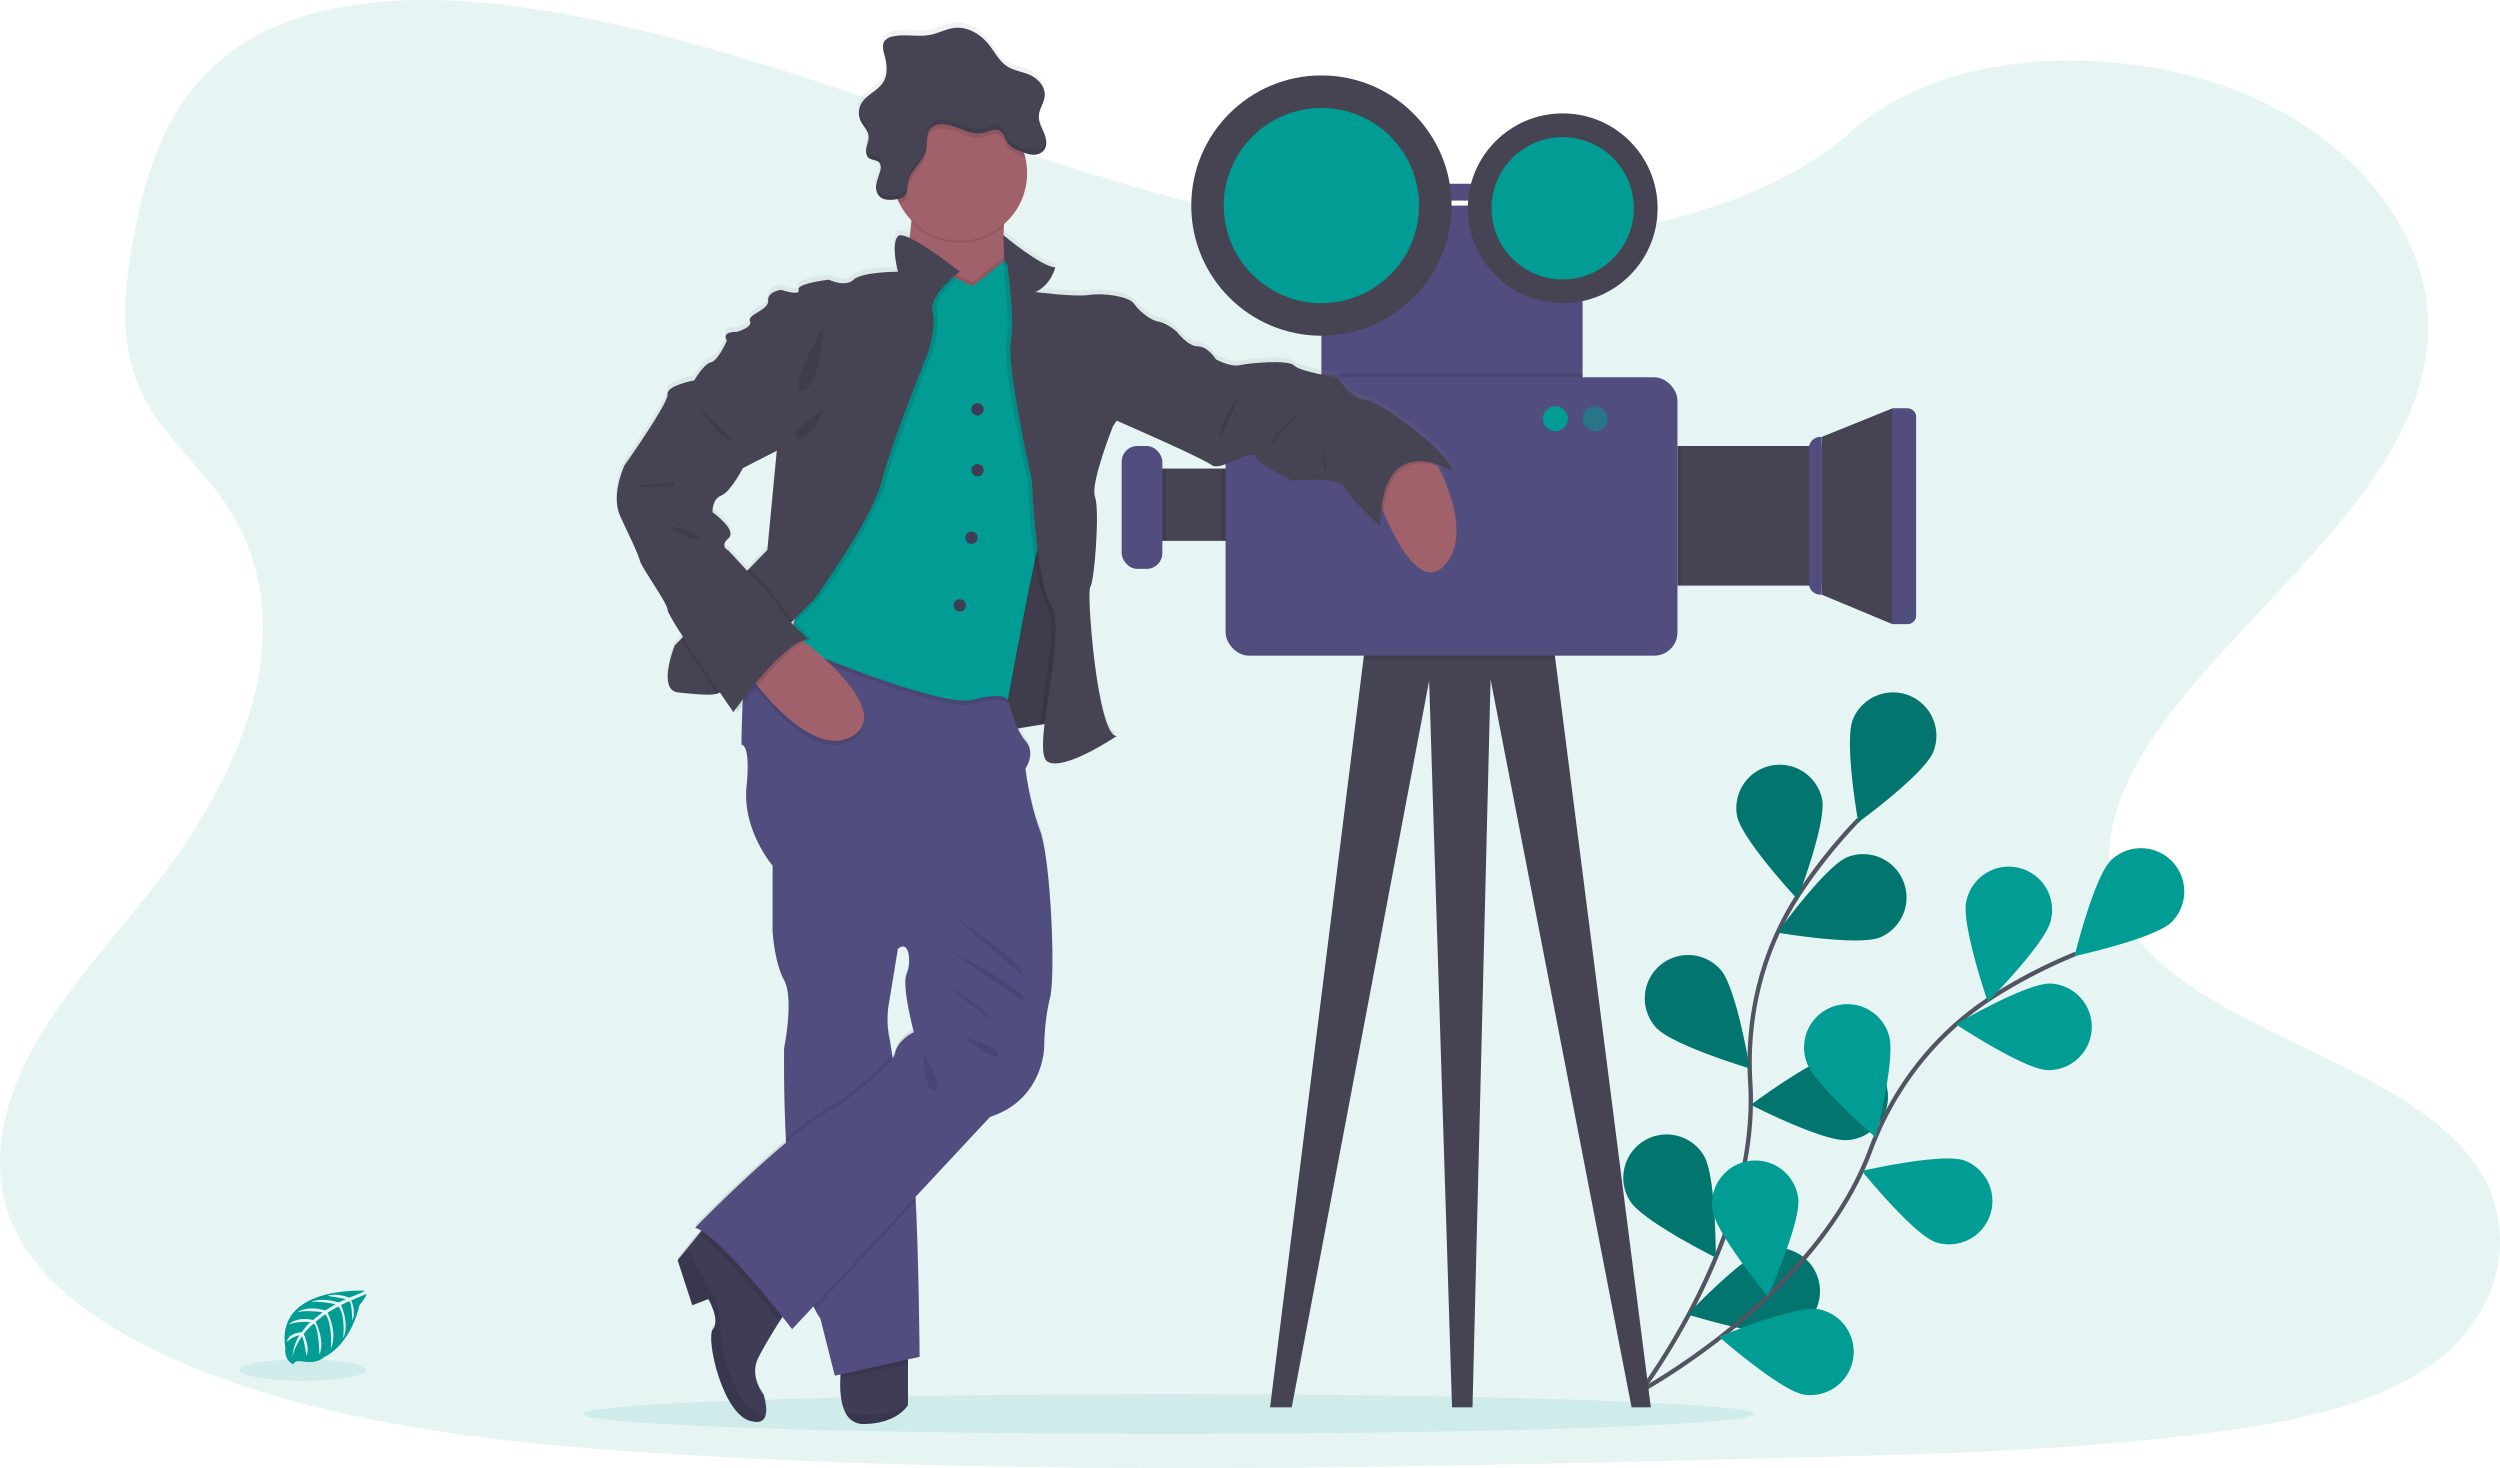 <?xml version="1.0" encoding="UTF-8" standalone="no"?>
<svg
   xmlns:dc="http://purl.org/dc/elements/1.1/"
   xmlns:cc="http://creativecommons.org/ns#"
   xmlns:rdf="http://www.w3.org/1999/02/22-rdf-syntax-ns#"
   xmlns:svg="http://www.w3.org/2000/svg"
   xmlns="http://www.w3.org/2000/svg"
   xmlns:sodipodi="http://sodipodi.sourceforge.net/DTD/sodipodi-0.dtd"
   xmlns:inkscape="http://www.inkscape.org/namespaces/inkscape"
   inkscape:version="1.0rc1 (09960d6, 2020-04-09)"
   sodipodi:docname="undraw_videographer_nnc7(1).svg"
   version="1.1"
   viewBox="0 0 1150.44 675.56"
   height="675.56"
   width="1150.44"
   data-name="Layer 1"
   id="ea1a5787-4807-42ae-aba3-2738e8ad7f96">
  <sodipodi:namedview
     inkscape:current-layer="ea1a5787-4807-42ae-aba3-2738e8ad7f96"
     inkscape:window-maximized="0"
     inkscape:window-y="23"
     inkscape:window-x="0"
     inkscape:cy="337.78"
     inkscape:cx="575.21997"
     inkscape:zoom="1.0643022"
     showgrid="false"
     id="namedview836"
     inkscape:window-height="927"
     inkscape:window-width="1680"
     inkscape:pageshadow="2"
     inkscape:pageopacity="0"
     guidetolerance="10"
     gridtolerance="10"
     objecttolerance="10"
     borderopacity="1"
     bordercolor="#666666"
     pagecolor="#ffffff" />
  <defs
     id="defs614">
    <linearGradient
       gradientUnits="userSpaceOnUse"
       y2="122.51"
       x2="501.81"
       y1="766.64"
       x1="501.81"
       id="b40d0b21-e963-4952-8000-4d7b7531dbb4">
      <stop
         id="stop607"
         stop-opacity="0.25"
         stop-color="gray"
         offset="0" />
      <stop
         id="stop609"
         stop-opacity="0.12"
         stop-color="gray"
         offset="0.54" />
      <stop
         id="stop611"
         stop-opacity="0.1"
         stop-color="gray"
         offset="1" />
    </linearGradient>
    <filter
       id="filter1276"
       inkscape:label="Invert"
       style="color-interpolation-filters:sRGB;">
      <feColorMatrix
         id="feColorMatrix1272"
         result="color1"
         values="180"
         type="hueRotate" />
      <feColorMatrix
         id="feColorMatrix1274"
         result="color2"
         values="0 0 1 0 0 0 1 0 0 0 1 0 0 0 0 -0.21 -0.72 -0.07 2 0 " />
    </filter>
    <filter
       id="filter1282"
       inkscape:label="Invert"
       style="color-interpolation-filters:sRGB;">
      <feColorMatrix
         id="feColorMatrix1278"
         result="color1"
         values="180"
         type="hueRotate" />
      <feColorMatrix
         id="feColorMatrix1280"
         result="color2"
         values="0 0 1 0 0 0 1 0 0 0 1 0 0 0 0 -0.21 -0.72 -0.07 2 0 " />
    </filter>
    <filter
       id="filter1288"
       inkscape:label="Invert"
       style="color-interpolation-filters:sRGB;">
      <feColorMatrix
         id="feColorMatrix1284"
         result="color1"
         values="180"
         type="hueRotate" />
      <feColorMatrix
         id="feColorMatrix1286"
         result="color2"
         values="0 0 1 0 0 0 1 0 0 0 1 0 0 0 0 -0.21 -0.72 -0.07 2 0 " />
    </filter>
    <filter
       id="filter1294"
       inkscape:label="Invert"
       style="color-interpolation-filters:sRGB;">
      <feColorMatrix
         id="feColorMatrix1290"
         result="color1"
         values="180"
         type="hueRotate" />
      <feColorMatrix
         id="feColorMatrix1292"
         result="color2"
         values="0 0 1 0 0 0 1 0 0 0 1 0 0 0 0 -0.21 -0.72 -0.07 2 0 " />
    </filter>
    <filter
       id="filter1300"
       inkscape:label="Invert"
       style="color-interpolation-filters:sRGB;">
      <feColorMatrix
         id="feColorMatrix1296"
         result="color1"
         values="180"
         type="hueRotate" />
      <feColorMatrix
         id="feColorMatrix1298"
         result="color2"
         values="0 0 1 0 0 0 1 0 0 0 1 0 0 0 0 -0.21 -0.72 -0.07 2 0 " />
    </filter>
    <filter
       id="filter1306"
       inkscape:label="Invert"
       style="color-interpolation-filters:sRGB;">
      <feColorMatrix
         id="feColorMatrix1302"
         result="color1"
         values="180"
         type="hueRotate" />
      <feColorMatrix
         id="feColorMatrix1304"
         result="color2"
         values="0 0 1 0 0 0 1 0 0 0 1 0 0 0 0 -0.21 -0.72 -0.07 2 0 " />
    </filter>
    <filter
       id="filter1312"
       inkscape:label="Invert"
       style="color-interpolation-filters:sRGB;">
      <feColorMatrix
         id="feColorMatrix1308"
         result="color1"
         values="180"
         type="hueRotate" />
      <feColorMatrix
         id="feColorMatrix1310"
         result="color2"
         values="0 0 1 0 0 0 1 0 0 0 1 0 0 0 0 -0.21 -0.72 -0.07 2 0 " />
    </filter>
    <filter
       id="filter1318"
       inkscape:label="Invert"
       style="color-interpolation-filters:sRGB;">
      <feColorMatrix
         id="feColorMatrix1314"
         result="color1"
         values="180"
         type="hueRotate" />
      <feColorMatrix
         id="feColorMatrix1316"
         result="color2"
         values="0 0 1 0 0 0 1 0 0 0 1 0 0 0 0 -0.21 -0.72 -0.07 2 0 " />
    </filter>
  </defs>
  <title
     id="title616">videographer</title>
  <path
     id="path618"
     opacity="0.1"
     fill="#019c93"
     transform="translate(-24.78 -112.22)"
     d="M1144.41,739.72c-1.08.79-2.19,1.55-3.31,2.3a111,111,0,0,1-12.91,7.45c-23.46,11.7-52.36,17.41-80.52,21.29-63.15,8.72-127.63,10.41-191.84,12.07-173.47,4.51-347.4,9-520.43-1.38-68.36-4.1-138.25-11-200.21-32q-13.31-4.51-26.12-9.94c-17.26-7.35-33.84-16.28-47.63-26.92-13-10-23.46-21.5-29.74-34.56-13.1-27.22-6.17-57.79,8.78-84.46a261.06,261.06,0,0,1,21-31C73,547.55,85.71,533,97.33,518c41.32-53.42,68.28-120.89,30.14-175.61-11-15.72-26.81-29.52-35.74-45.93-11.41-21-10.52-44.31-6.89-67,.46-2.86,1-5.7,1.49-8.54,6.23-33.57,17.83-69.75,53.74-90.71,37.3-21.78,90.25-20.68,136.56-12.89,72,12.12,138.42,37.43,205.49,60.29s137.32,43.74,211.08,46c65.12,2,141.09-12.87,184.31-51.46,42-37.48,120.9-40.33,177.8-17.69,39,15.54,68.15,43.53,80.44,75A93.74,93.74,0,0,1,1141.1,249a85.52,85.52,0,0,1,1,18.43c-.17,3-.5,6.05-1,9-9.5,62.13-77.91,111.13-119.49,166.63-20.32,27.11-34.67,59.67-20.7,88.9,21.31,44.54,95.42,60.37,140.19,93.53a102.23,102.23,0,0,1,22,21.34C1184.75,676.35,1176.74,716.19,1144.41,739.72Z" />
  <ellipse
     id="ellipse620"
     opacity="0.1"
     fill="#019c93"
     ry="9.16"
     rx="269.64"
     cy="650.7"
     cx="537.69" />
  <g
     data-name="flowers"
     id="55bfdb31-36b5-4718-97dd-773b4157bdc7">
    <path
       id="path622"
       stroke-width="2"
       stroke-miterlimit="10"
       stroke="#535461"
       fill="none"
       transform="translate(-24.78 -112.22)"
       d="M776.7,756.82s58-73.47,53.51-146.5c-1.89-30.66,5.66-61.18,22.53-86.85A237.89,237.89,0,0,1,880,489.42" />
    <path
       id="path624"
       fill="#019c93"
       transform="translate(-24.78 -112.22)"
       d="M877.43,443.37c-4.1,10.22,2.49,47.26,2.49,47.26s30.39-22.19,34.49-32.4a19.93,19.93,0,0,0-37-14.86Z" />
    <path
       id="path626"
       fill="#019c93"
       transform="translate(-24.78 -112.22)"
       d="M824.14,487.66c2.11,10.8,27.78,38.31,27.78,38.31s13.45-35.14,11.34-45.94a19.93,19.93,0,0,0-39.12,7.63Z" />
    <path
       id="path628"
       fill="#019c93"
       transform="translate(-24.78 -112.22)"
       d="M786.65,584.86c7.27,8.26,43.31,19,43.31,19s-6.13-37.12-13.4-45.38a19.92,19.92,0,1,0-29.91,26.33Z" />
    <path
       id="path630"
       fill="#019c93"
       transform="translate(-24.78 -112.22)"
       d="M774.83,664.79c5.77,9.37,39.48,26.1,39.48,26.1s.23-37.63-5.54-47a19.93,19.93,0,1,0-33.94,20.9Z" />
    <path
       id="path632"
       fill="#019c93"
       transform="translate(-24.78 -112.22)"
       d="M890,543.55c-10.19,4.17-47.27-2.17-47.27-2.17s22-30.54,32.16-34.71A19.93,19.93,0,0,1,890,543.55Z" />
    <path
       id="path634"
       fill="#019c93"
       transform="translate(-24.78 -112.22)"
       d="M875,636.85c-11,.94-44.46-16.21-44.46-16.21s30.11-22.56,41.07-23.5A19.93,19.93,0,1,1,875,636.85Z" />
    <path
       id="path636"
       fill="#019c93"
       transform="translate(-24.78 -112.22)"
       d="M847.92,725.54c-10.65,2.77-46.55-8.47-46.55-8.47s25.86-27.32,36.51-30.1a19.93,19.93,0,0,1,10,38.57Z" />
    <path
       id="path638"
       opacity="0.25"
       transform="translate(-24.78 -112.22)"
       d="M877.43,443.37c-4.1,10.22,2.49,47.26,2.49,47.26s30.39-22.19,34.49-32.4a19.93,19.93,0,0,0-37-14.86Z" />
    <path
       id="path640"
       opacity="0.25"
       transform="translate(-24.78 -112.22)"
       d="M824.14,487.66c2.11,10.8,27.78,38.31,27.78,38.31s13.45-35.14,11.34-45.94a19.93,19.93,0,0,0-39.12,7.63Z" />
    <path
       id="path642"
       opacity="0.25"
       transform="translate(-24.78 -112.22)"
       d="M786.65,584.86c7.27,8.26,43.31,19,43.31,19s-6.13-37.12-13.4-45.38a19.92,19.92,0,1,0-29.91,26.33Z" />
    <path
       id="path644"
       opacity="0.25"
       transform="translate(-24.78 -112.22)"
       d="M774.83,664.79c5.77,9.37,39.48,26.1,39.48,26.1s.23-37.63-5.54-47a19.93,19.93,0,1,0-33.94,20.9Z" />
    <path
       id="path646"
       opacity="0.25"
       transform="translate(-24.78 -112.22)"
       d="M890,543.55c-10.19,4.17-47.27-2.17-47.27-2.17s22-30.54,32.16-34.71A19.93,19.93,0,0,1,890,543.55Z" />
    <path
       id="path648"
       opacity="0.25"
       transform="translate(-24.78 -112.22)"
       d="M875,636.85c-11,.94-44.46-16.21-44.46-16.21s30.11-22.56,41.07-23.5A19.93,19.93,0,1,1,875,636.85Z" />
    <path
       id="path650"
       opacity="0.25"
       transform="translate(-24.78 -112.22)"
       d="M847.92,725.54c-10.65,2.77-46.55-8.47-46.55-8.47s25.86-27.32,36.51-30.1a19.93,19.93,0,0,1,10,38.57Z" />
    <path
       id="path652"
       stroke-width="2"
       stroke-miterlimit="10"
       stroke="#535461"
       fill="none"
       transform="translate(-24.78 -112.22)"
       d="M777.2,753.75S860,710.1,885.48,641.51c10.7-28.8,30-53.64,55.79-70.27A238.59,238.59,0,0,1,980,551.15" />
    <path
       id="path654"
       fill="#019c93"
       transform="translate(-24.78 -112.22)"
       d="M996.3,508c-7.88,7.67-16.87,44.21-16.87,44.21s36.77-8,44.66-15.64A19.93,19.93,0,0,0,996.3,508Z" />
    <path
       id="path656"
       fill="#019c93"
       transform="translate(-24.78 -112.22)"
       d="M929.64,526.91c-2.45,10.73,9.87,46.28,9.87,46.28s26.53-26.67,29-37.4a19.93,19.93,0,1,0-38.85-8.88Z" />
    <path
       id="path658"
       fill="#019c93"
       transform="translate(-24.78 -112.22)"
       d="M856,600.58c3.3,10.5,31.88,35,31.88,35s9.44-36.42,6.14-46.92a19.93,19.93,0,1,0-38,12Z" />
    <path
       id="path660"
       fill="#019c93"
       transform="translate(-24.78 -112.22)"
       d="M812.78,668.87c1.48,10.9,25.51,39.85,25.51,39.85s15.46-34.3,14-45.21a19.93,19.93,0,1,0-39.5,5.36Z" />
    <path
       id="path662"
       fill="#019c93"
       transform="translate(-24.78 -112.22)"
       d="M967.15,604.67c-11-.31-42.34-21.14-42.34-21.14s32.47-19,43.47-18.7a19.93,19.93,0,0,1-1.13,39.84Z" />
    <path
       id="path664"
       fill="#019c93"
       transform="translate(-24.78 -112.22)"
       d="M915.63,683.89c-10.4-3.59-34.07-32.83-34.07-32.83s36.66-8.43,47.07-4.84a19.93,19.93,0,0,1-13,37.67Z" />
    <path
       id="path666"
       fill="#019c93"
       transform="translate(-24.78 -112.22)"
       d="M855,754c-10.86-1.78-39.14-26.6-39.14-26.6s34.72-14.51,45.58-12.73A19.93,19.93,0,0,1,855,754Z" />
  </g>
  <polygon
     id="polygon669"
     fill="#464353"
     points="759.68 647.63 750.81 647.63 685.93 312.7 677.61 647.63 668.19 647.63 657.65 313.26 594.43 647.63 584.45 647.63 627.42 303.38 628.82 292.19 713.11 282.76 715.73 303.38 759.68 647.63" />
  <rect
     id="rect671"
     fill="#464353"
     height="33.27"
     width="53.65"
     y="215.62"
     x="526.98" />
  <path
     id="path673"
     fill="#464353"
     transform="translate(-24.78 -112.22)"
     d="M863.05,313.29l32.44-13.1h7.11a3.91,3.91,0,0,1,3.91,3.91v91.36a3.91,3.91,0,0,1-3.91,3.91h-7.11l-32.44-13.51Z" />
  <rect
     id="rect675"
     fill="#464353"
     height="64.25"
     width="66.33"
     y="205.23"
     x="771.94" />
  <rect
     id="rect677"
     fill="#514e7f"
     height="7.76"
     width="42.7"
     y="84.55"
     x="656.8" />
  <rect
     style="filter:url(#filter1282)"
     id="rect679"
     fill="#514e7f"
     height="87.75"
     width="120.19"
     y="94.6"
     x="608.08" />
  <rect
     id="rect681"
     opacity="0.1"
     height="10.4"
     width="120.19"
     y="171.96"
     x="608.08" />
  <rect
     id="rect683"
     opacity="0.1"
     height="64.25"
     width="2.69"
     y="205.23"
     x="770.91" />
  <rect
     id="rect685"
     opacity="0.1"
     height="33.27"
     width="18.3"
     y="215.62"
     x="562.33" />
  <polygon
     id="polygon687"
     opacity="0.1"
     points="715.73 303.38 627.42 303.38 628.82 292.19 713.11 282.76 715.73 303.38" />
  <rect
     style="filter:url(#filter1276)"
     id="rect689"
     fill="#514e7f"
     ry="10.7"
     rx="10.7"
     height="128.09"
     width="207.94"
     y="173.62"
     x="563.99" />
  <path
     style="filter:url(#filter1288)"
     id="path691"
     fill="#514e7f"
     d="M837.64,201.07h.63a0,0,0,0,1,0,0v72.57a0,0,0,0,1,0,0h-.63a5.19,5.19,0,0,1-5.19-5.19V206.26A5.19,5.19,0,0,1,837.64,201.07Z" />
  <path
     style="filter:url(#filter1294)"
     id="path693"
     fill="#514e7f"
     d="M870.71,188h6.73a4.29,4.29,0,0,1,4.29,4.29v90.62a4.29,4.29,0,0,1-4.29,4.29h-6.73a0,0,0,0,1,0,0V188A0,0,0,0,1,870.71,188Z" />
  <rect
     id="rect695"
     opacity="0.1"
     height="33.27"
     width="9.57"
     y="215.62"
     x="526.98" />
  <rect
     style="filter:url(#filter1300)"
     id="rect697"
     fill="#514e7f"
     ry="7.2"
     rx="7.2"
     height="56.56"
     width="18.71"
     y="205.23"
     x="516.17" />
  <circle
     id="circle699"
     fill="#464353"
     r="59.89"
     cy="94.6"
     cx="608.08" />
  <circle
     id="circle701"
     fill="#019c93"
     r="44.92"
     cy="94.6"
     cx="608.08" />
  <circle
     id="circle703"
     fill="#464353"
     r="43.67"
     cy="95.85"
     cx="719.12" />
  <circle
     id="circle705"
     fill="#019c93"
     r="32.75"
     cy="95.85"
     cx="719.12" />
  <circle
     id="circle707"
     fill="#019c93"
     r="5.75"
     cy="192.68"
     cx="715.73" />
  <circle
     id="circle709"
     opacity="0.5"
     fill="#019c93"
     r="5.75"
     cy="192.68"
     cx="734.02" />
  <path
     id="path711"
     fill="url(#b40d0b21-e963-4952-8000-4d7b7531dbb4)"
     transform="translate(-24.78 -112.22)"
     d="M686.43,324.74l-.41-.81a36.28,36.28,0,0,1,7.26,3.34c-1-8.69-34.33-33.09-40.33-33.09s-12.67-10.36-12.67-10.36-17.33-2.67-20-5.5-20.67-1.18-25-.18-11-2.67-11-2.67-3.67-6-8.33-6-9.65-6.68-9.65-6.68-4.35-4-8.35-4.68-9-5-11.34-8.35-14-5-20.66-4-24.67-1.36-24.67-1.36c7.33-3.34,9.1-11.36,9.1-11.36-6.56-.34-23.8-14.82-23.8-14.82s.71,4.68,1.53,11.21L487,228l-.15.12a108.16,108.16,0,0,1-.15-14c0-.36.06-.72.08-1.09a31.14,31.14,0,0,0,9.76-30.69c-.18-.76-.39-1.5-.63-2.23a13.87,13.87,0,0,0,4,1h.71a5.85,5.85,0,0,0,4.39-1.94h0a4.69,4.69,0,0,0,.49-.76,1.29,1.29,0,0,0,.09-.16,5.45,5.45,0,0,0,.3-.76,2.86,2.86,0,0,0,.07-.28,6.18,6.18,0,0,0,.12-.62c0-.17,0-.35,0-.53s0-.26,0-.39a11.87,11.87,0,0,0-1-4.46c-1.05-2.58-2.56-5.13-2.45-7.92,0-.23.05-.45.08-.67.28-2.19,1.43-4.22,2.12-6.33l0-.09c.1-.31.18-.62.25-.93a2.29,2.29,0,0,0,.08-.28,8.45,8.45,0,0,0,.15-1.11s0-.05,0-.08c.26-4.18-3.11-7.83-6.93-9.52-3.42-1.52-7.33-1.93-10.46-4-3.57-2.35-5.53-6.42-8.17-9.79-3.84-4.9-9.85-8.56-16-7.86-3.79.43-7.23,2.42-11,3.19-5.73,1.19-11.79-.54-17.49.79a6,6,0,0,0-3.56,2,4.07,4.07,0,0,0-.72,1.81h0a6.91,6.91,0,0,0,0,1.82v.05a12.8,12.8,0,0,0,.31,1.71l.09.35c0,.12.05.23.08.35s.13.47.19.7c.11.39.2.78.3,1.18l0,.14c.09.41.18.82.25,1.24h0a21.06,21.06,0,0,1,.32,2.62h0a12.07,12.07,0,0,1-1.53,7.12c-2.5,4-7.81,5.77-10.12,9.94a8.62,8.62,0,0,0-1,3.25h0a8.7,8.7,0,0,0-.05,1.14v.15c0,.33,0,.66.09,1a2,2,0,0,0,0,.24,8.63,8.63,0,0,0,.2.88c0,.1.05.19.08.28a7.83,7.83,0,0,0,.4,1l0,0c1.07,2.23,3.09,4.07,3.51,6.49h0c0,.07,0,.14.05.22.23,1.82-.52,3.6-.91,5.39a6.45,6.45,0,0,0-.12.66h0c0,.07,0,.14,0,.21s0,.3,0,.46,0,.17,0,.26,0,.27,0,.4a2.46,2.46,0,0,0,0,.28c0,.13,0,.26,0,.38s0,.18,0,.27.06.25.1.37l.07.25a3.73,3.73,0,0,0,.16.35l.11.22a3.64,3.64,0,0,0,.24.35,1.67,1.67,0,0,0,.12.16,2.72,2.72,0,0,0,.46.43c1.38,1,3.53.74,4.66,2a2.37,2.37,0,0,1,.32.5l.06.12a2.76,2.76,0,0,1,.19.55h0a5.48,5.48,0,0,1,0,2.28c-.4,2-1.25,3.82-1.7,5.78-.09.4-.15.81-.2,1.22h0c0,.19,0,.37-.05.55v.12c0,.17,0,.35,0,.52s0,.09,0,.14c0,.25,0,.51.06.76s0,.24.06.35l.06.29c0,.13.07.26.11.39l.09.25c.05.14.12.28.18.42a1.74,1.74,0,0,0,.1.19,3.5,3.5,0,0,0,.36.58c1.21,1.64,3.2,2.19,5.3,2.2a16.7,16.7,0,0,0,3.54-.4c.26.61.53,1.22.82,1.81a31.07,31.07,0,0,0,5.63,7.92c0,.31-.06.61-.1.93-.23,2.28-.51,4.73-.83,7.2-2.59-1.19-4.59-1.65-5.38-.79-3.35,3.68,0,16.38,0,16.38s-16.35,0-20.35,3.67-11.33,0-11.33,0-15,1.68-14,4.69-8,0-8,0-6.34.67-6,5-9.67,6.34-8.34,9.35-6,5-6,5-7.33-.33-4.66,4h0s-4,9.36-7.33,10-7.67,8.35-7.67,8.35-12.84,2.34-12.26,6.35-19.74,32.7-19.74,32.7-6.67,13.75-2,23.78,8,16.71,9,20.38S332.1,388.09,332,391.1c0,.94,3,6,7.09,12.42l-1.2,1.24-2.63,2.71s-8.34,20.72,1.66,21.72c8.45.84,14.52,1.45,17.6.61a4.22,4.22,0,0,0,1.4-.61l.12-.09c3.64,5.37,6.22,9.12,6.22,9.12s.36-.53,1-1.44l1,1.43s.8-1.14,2.16-3c-.44,9.09-.5,18.05-.5,18.05s4.34-.67,2.34,19.38,12,36.42,12,36.42v29.75h0s0,.75.14,2c.37,4.27,1.59,14.34,5.19,21,4.67,8.68,0,31.41,0,31.41s-.31,18.54.81,41.66c0,.63.07,1.28.1,1.92-20.22,16.9-41.91,39.3-41.91,39.3a11,11,0,0,1,3,1.35L346.38,679l-5.51,6.79h0l-4.26,5.26h0l6.75,20.79,7.37-2.88s4,6.93,3.16,11.63a5,5,0,0,1-1,2.33,2.94,2.94,0,0,0-.52,1.15c-1.93,7.53,6.12,40,18.89,41.41,0,0,4.33,1.43,5.72-2.47.67-1.88.66-5-.84-10.07,0,0-6.75-8.14-2.38-16.91,2.56-5.13,6.79-12,9.85-16.85l1.26-2c2.75,3.47,4.44,5.7,4.44,5.7l9.82-10.56c.21.45.42.89.64,1.31a31.39,31.39,0,0,0,2.54,4.22l6.66,26.41,2.69-.6c-.06.64-.1,1.32-.14,2-.22,4.74,0,10.89,2.19,15.28,1.64,3.36,4.41,5.7,8.93,5.59,15.5-.38,20-8.77,20-8.77v-21l5.33-1.19s-.39-46.14-1.76-71.87c0-.57-.06-1.12-.09-1.66,0-.08,0-.16,0-.23l34.23-36.81,2.63-1.05c22-8.69,22.34-31.08,22.34-31.08s0-12.36,2.66-22.72.34-64.17-4.66-77.53-6.67-28.42-6.67-28.42,5-7,0-12.83a25.61,25.61,0,0,1-3.5-5.72l6.51-1.07,3.75-.62,2-.34c-1,8.84-1.17,15.63,1.2,17.25,7.34,5,32-11.7,32-11.7-9,0-14-67.17-12.17-68.84S531,345,528.61,339,537,306.21,537,306.21l1.66-2.46h0s39.34,17.17,43.67,20.46,18-8,20.33-3.63,17,10.88,17,10.88,21.67-2.19,24,3.16S660,352.5,660,352.5a76.33,76.33,0,0,1,.53-8.79c.29.69.57,1.39.87,2.1,6.64,15.71,17.69,35.6,27.93,24.9C700.93,358.55,692.1,336.07,686.43,324.74Zm-296.49,71,0,.19-.08-.08Zm-7.76-77.08-4.24,44.71L369.61,372l-1,1.06L360,363.69s-4.34-2,0-5.68-7.33-12-7.33-12-.34-6,4-7.68,10-12.7,10-12.7l15.67-8v0h0ZM437.94,547.5a5.3,5.3,0,0,1,1-.73c1.87-1.06,3.07.1,3.69,2.14a17.24,17.24,0,0,1-.71,10.28c-2.33,5.35,3.34,26.74,3.34,26.74s-7.34,3.33-8.67,9.69a6.61,6.61,0,0,1-1,2.18c-.09-.56-.17-1.1-.25-1.62-.65-4-1-6.58-1-6.58a42.58,42.58,0,0,1-.67-15.7c1.06-6.43,3.2-19.49,4-24.44.2-1.2.31-1.92.32-2Z" />
  <path
     id="path713"
     fill="#464353"
     transform="translate(-24.78 -112.22)"
     d="M484.42,221.92l2.16-1.44,6.09,12.85-2.34,2.75h-7.08s.25-7,.42-7.25S484.42,221.92,484.42,221.92Z" />
  <path
     id="path715"
     fill="#3f3d56"
     transform="translate(-24.78 -112.22)"
     d="M442.61,731.27v27.5s-4.5,8.37-20,8.75a9.1,9.1,0,0,1-8.93-5.57c-2.16-4.38-2.41-10.52-2.19-15.25a60,60,0,0,1,.75-7.06Z" />
  <path
     id="path717"
     opacity="0.1"
     transform="translate(-24.78 -112.22)"
     d="M442.61,731.27v8.51l-31.12,6.92a60,60,0,0,1,.75-7.06Z" />
  <path
     style="filter:url(#filter1318)"
     id="path719"
     fill="#514e7f"
     transform="translate(-24.78 -112.22)"
     d="M447.94,736.6l-39,8.67-6.66-26.34a31.89,31.89,0,0,1-2.54-4.21c-.43-.84-.85-1.73-1.25-2.66C391.23,695.45,388,665.49,386.62,640c-.07-1.29-.14-2.57-.2-3.83-1.12-23.06-.81-41.56-.81-41.56s4.67-22.67,0-31.33c-3.6-6.68-4.82-16.72-5.19-21-.1-1.27-.14-2-.14-2l.72-1.89,2.94-7.78h32.34l18.8,15.91,2.86,2.42-.32,2c-.81,4.94-2.95,18-4,24.38a42.37,42.37,0,0,0,.67,15.66s.39,2.54,1,6.57c.15,1,.32,2.06.51,3.21,2.39,14.78,6.87,41.77,8.78,48.22.53,1.77,1,6.21,1.35,12.22.08,1.2.15,2.45.22,3.76C447.55,690.58,447.94,736.6,447.94,736.6Z" />
  <path
     id="path721"
     opacity="0.1"
     transform="translate(-24.78 -112.22)"
     d="M442.61,758.49v.28s-4.5,8.37-20,8.75a9.1,9.1,0,0,1-8.93-5.57C420.63,763.66,431.91,764.76,442.61,758.49Z" />
  <path
     id="path723"
     fill="#a1616a"
     transform="translate(-24.78 -112.22)"
     d="M689.28,372.6C679,383.27,668,363.43,661.35,347.76c-3.73-8.82-6.07-16.33-6.07-16.33l27.36-11.58s1.68,2.67,3.79,6.9C692.1,338.05,700.93,360.47,689.28,372.6Z" />
  <path
     id="path725"
     fill="#a1616a"
     transform="translate(-24.78 -112.22)"
     d="M486.73,216.39a124.83,124.83,0,0,0,2.21,29.54s-55.66,6-50.66-2.66c2.93-5.08,4.83-18.49,5.89-28.74.77-7.26,1.11-12.93,1.11-12.93s53.33-21.33,45.33-3.33C488.22,203.64,487.11,210,486.73,216.39Z" />
  <polygon
     id="polygon727"
     fill="#464353"
     points="466.65 247.38 459.17 336.71 493.5 331.05 487.5 257.38 489.5 237.71 466.65 247.38" />
  <polygon
     id="polygon729"
     opacity="0.1"
     points="493.5 331.19 478.59 333.65 459.16 336.85 460.53 320.55 466.65 247.52 474.44 244.22 479.96 241.89 489.5 237.85 487.5 257.52 493.5 331.19" />
  <path
     id="path731"
     fill="#3f3d56"
     transform="translate(-24.78 -112.22)"
     d="M373.73,737c-4.37,8.75,2.38,16.87,2.38,16.87,1.5,5.07,1.51,8.17.84,10-1.39,3.89-5.72,2.46-5.72,2.46-13.62-1.5-21.87-38.24-18.37-42.45S350.73,710,350.73,710l-7.37,2.87-6.75-20.74,4.26-5.25,5.51-6.78,3.73-4.6,37.25,38.87s-1.59,2.39-3.78,5.82C380.52,725,376.29,731.9,373.73,737Z" />
  <path
     id="path733"
     opacity="0.1"
     transform="translate(-24.78 -112.22)"
     d="M446.18,664.91l-46.44,49.81c-8.14-15.9-11.64-47.8-13.12-74.73,8.65-7.2,17-13.4,23.32-16.39,0,0,21.38-15.47,25.89-22.89,2.39,14.78,6.87,41.77,8.78,48.22C445.24,651.05,445.76,657,446.18,664.91Z" />
  <polygon
     id="polygon735"
     opacity="0.1"
     points="410.3 434.29 356.22 426.16 359.16 418.38 391.5 418.38 410.3 434.29" />
  <path
     id="path737"
     opacity="0.1"
     transform="translate(-24.78 -112.22)"
     d="M446,661.15l-47.47,50.91C391.23,695.45,388,665.49,386.62,640c-.07-1.29-.14-2.57-.2-3.83,8.73-7.28,17.18-13.54,23.52-16.56,0,0,19.95-14.43,25.38-22.1.15,1,.32,2.06.51,3.21,2.39,14.78,6.87,41.77,8.78,48.22C445.14,650.7,445.58,655.14,446,661.15Z" />
  <path
     id="path739"
     opacity="0.1"
     transform="translate(-24.78 -112.22)"
     d="M387.36,714.39s-1.59,2.39-3.78,5.82c-7.95-10.05-26.8-33.19-37.2-40.09l3.73-4.6Z" />
  <path
     style="filter:url(#filter1312)"
     id="path741"
     fill="#514e7f"
     transform="translate(-24.78 -112.22)"
     d="M507.94,571.59c-2.66,10.34-2.66,22.67-2.66,22.67s-.34,22.33-22.34,31l-2.63,1-91,97.63s-33.67-44-44.67-46.67c0,0,44.33-45.67,65.33-55.67,0,0,25.34-18.33,26.67-24.66s8.67-9.67,8.67-9.67-5.67-21.33-3.34-26.67a17.14,17.14,0,0,0,.71-10.25c-.62-2-1.82-3.19-3.69-2.14a5.3,5.3,0,0,0-1,.73l-57.66-8.67V510.59s-14-16.33-12-36.33-2.34-19.33-2.34-19.33.21-33.78,3.06-36.6,30.23-15.74,30.23-15.74l85.84,15.25,3.54,16.42s3,13.06,8,18.86,0,12.79,0,12.79,1.67,15,6.67,28.35S510.61,561.26,507.94,571.59Z" />
  <path
     id="path743"
     opacity="0.1"
     transform="translate(-24.78 -112.22)"
     d="M490.61,198.27c-2.39,5.37-3.5,11.77-3.88,18.12a31,31,0,0,1-42.56-1.86c.77-7.26,1.11-12.93,1.11-12.93S498.61,180.27,490.61,198.27Z" />
  <path
     id="path745"
     fill="#a1616a"
     transform="translate(-24.78 -112.22)"
     d="M497.43,192a31,31,0,1,1-.86-7.27A31,31,0,0,1,497.43,192Z" />
  <path
     id="path747"
     opacity="0.1"
     transform="translate(-24.78 -112.22)"
     d="M472.28,245.93S450,235.6,448.61,234.26,401,351.6,401,351.6l-13,59s69.33,29.66,84.33,25.66,16.33,0,16.33,0S504,350.26,509,342.6s-4.67-85.67-4.67-85.67L487,234.25Z" />
  <path
     id="path749"
     opacity="0.1"
     transform="translate(-24.78 -112.22)"
     d="M472.28,241.93S450,231.6,448.61,230.26,401,347.6,401,347.6l-13,59s69.33,29.66,84.33,25.66,16.33,0,16.33,0S504,346.26,509,338.6s-4.67-85.67-4.67-85.67L487,230.25Z" />
  <path
     id="path751"
     fill="#019c93"
     transform="translate(-24.78 -112.22)"
     d="M508.94,340.6c-1,1.59-2.51,6.53-4.2,13.37-1.18,4.76-2.46,10.43-3.77,16.53-5.9,27.53-12.36,63.77-12.36,63.77s-.41-1.22-3.3-1.64c-2.34-.34-6.32-.15-13,1.64-15,4-84.34-25.67-84.34-25.67l2-9,11-50s46.34-118.67,47.67-117.33c.81.81,9.47,5,16.07,8.11,4.21,2,7.6,3.55,7.6,3.55l14-11.06.77-.61,17.25,22.67S513.94,332.93,508.94,340.6Z" />
  <path
     id="path753"
     opacity="0.1"
     transform="translate(-24.78 -112.22)"
     d="M455.94,255.6c2,7.69-2.66,20.33-2.66,20.33s-16,39.34-20.67,57.52-31.38,54.82-31.38,54.82-3.92,3.93-9.41,9.4c-.61.61-1.25,1.24-1.89,1.9l11-50s46.34-118.67,47.67-117.33c.81.81,9.47,5,16.07,8.11C460.54,244.11,454.61,250.51,455.94,255.6Z" />
  <path
     id="path755"
     fill="#464353"
     transform="translate(-24.78 -112.22)"
     d="M453.94,255.6c2,7.69-2.66,20.33-2.66,20.33s-16,39.34-20.67,57.52-31.38,54.82-31.38,54.82-3.92,3.93-9.41,9.4c-.65.65-1.33,1.32-2,2-10.72,10.67-25.79,25.63-30.5,30-.69.65-1.16,1.07-1.36,1.21a4.22,4.22,0,0,1-1.4.61c-3.08.84-9.15.23-17.6-.61-10-1-1.66-21.66-1.66-21.66l2.63-2.71,2.4-2.48L367.57,376l2-2.11,8.33-8.59,4.24-44.6.1-1.07s-1.24-2.83-3.15-7.15C374,300.79,364,278.23,360.34,270.94c-.42-.85-.75-1.48-1-1.87,0-.05-.05-.1-.08-.14-2.67-4.33,4.66-4,4.66-4s7.34-2,6-5,8.67-5,8.34-9.33,6-5,6-5,9,3,8,0,14-4.67,14-4.67,7.33,3.67,11.33,0S438,237.27,438,237.27s-3.35-12.67,0-16.34,28.47,16.34,28.47,16.34S451.94,247.92,453.94,255.6Z" />
  <path
     id="path757"
     opacity="0.1"
     transform="translate(-24.78 -112.22)"
     d="M370.61,426.26s27.67,39,47,26.34-26-45.67-26-45.67Z" />
  <path
     id="path759"
     fill="#a1616a"
     transform="translate(-24.78 -112.22)"
     d="M370.61,424.26s27.67,39,47,26.34-26-45.67-26-45.67Z" />
  <path
     id="path761"
     opacity="0.1"
     transform="translate(-24.78 -112.22)"
     d="M503.37,445.73c2.11-18.41,8.23-46.07,3.24-54.46-2.47-4.16-4.3-12.09-5.64-20.77-.72-4.67-1.29-9.56-1.75-14.2-1.22-12.31-1.61-22.85-1.61-22.85s-12-53.52-9.67-64.52c1.46-6.88-.22-24.12-1.68-36.06l.77-.61,17.25,22.67s9.66,78,4.66,85.67c-1,1.59-2.51,6.53-4.2,13.37l9.54-4-2,19.67,6,73.67Z" />
  <path
     id="path763"
     fill="#464353"
     transform="translate(-24.78 -112.22)"
     d="M486.58,220.48s17.24,14.45,23.8,14.78c0,0-1.77,8-9.1,11.34,0,0,18,2.38,24.67,1.35s18.33.65,20.66,4S554,259.6,558,260.26s8.35,4.67,8.35,4.67L537,308.26s-10.67,26.67-8.34,32.67-.34,39.67-2.17,41.33,3.17,68.67,12.17,68.67c0,0-24.66,16.67-32,11.67s9.34-59,2-71.34-9-57.82-9-57.82-12-53.51-9.66-64.51S486.58,220.48,486.58,220.48Z" />
  <path
     id="path765"
     opacity="0.1"
     transform="translate(-24.78 -112.22)"
     d="M686.43,326.75c-8.91-2.78-22.56-2.86-25.08,21-3.73-8.82-6.07-16.33-6.07-16.33l27.36-11.58S684.32,322.52,686.43,326.75Z" />
  <path
     id="path767"
     fill="#464353"
     transform="translate(-24.78 -112.22)"
     d="M550,262.93l16.35,2s5,6.67,9.65,6.67,8.33,6,8.33,6,6.67,3.66,11,2.66,22.33-2.65,25,.18,20,5.49,20,5.49S647,296.26,653,296.26s39.33,24.34,40.33,33c0,0-33-21-33.33,25.17,0,0-14-12.5-16.34-17.83s-24-3.16-24-3.16-14.66-6.51-17-10.84-16,6.9-20.33,3.61-43.67-20.41-43.67-20.41l-12.17-22.87Z" />
  <circle
     id="circle769"
     fill="#3f3d56"
     r="2.83"
     cy="188.38"
     cx="449.83" />
  <circle
     id="circle771"
     fill="#3f3d56"
     r="2.83"
     cy="247.47"
     cx="447" />
  <circle
     id="circle773"
     fill="#3f3d56"
     r="2.83"
     cy="216.37"
     cx="449.83" />
  <circle
     id="circle775"
     fill="#3f3d56"
     r="2.83"
     cy="278.57"
     cx="441.66" />
  <path
     id="path777"
     opacity="0.1"
     transform="translate(-24.78 -112.22)"
     d="M377,763.92c-1.39,3.89-5.72,2.46-5.72,2.46-13.62-1.5-21.87-38.24-18.37-42.45S350.73,710,350.73,710l-7.37,2.87-6.75-20.74,4.26-5.25c4.24,7.35,10.31,17.92,11.74,20.62a37.73,37.73,0,0,1,3.75,18C356.13,732,363.67,763.08,377,763.92Z" />
  <path
     id="path779"
     opacity="0.1"
     transform="translate(-24.78 -112.22)"
     d="M496.57,184.69c-.68-.23-1.36-.5-2-.77-2.29-.93-4.7-2-6.09-4-1.27-1.86-1.68-4.48-3.66-5.54-2.28-1.22-5,.43-7.47,1-2.94.69-6-.13-8.86-1.18-4.26-1.57-10.21-4.46-14.58-1.47-3.4,2.32-2.08,7.24-2.95,10.75-1.35,5.45-7.14,9-8.23,14.51-.49,2.43-.17,5.4-2.14,6.91a5.1,5.1,0,0,1-1.92.84,31,31,0,1,1,57.93-21Z" />
  <path
     id="path781"
     fill="#464353"
     transform="translate(-24.78 -112.22)"
     d="M468.47,172.17c2.83,1.05,5.91,1.87,8.86,1.17,2.51-.59,5.18-2.24,7.46-1,2,1.07,2.4,3.68,3.66,5.54,1.39,2,3.8,3.12,6.1,4a17.33,17.33,0,0,0,5.43,1.52,6.15,6.15,0,0,0,5.1-1.93c1.78-2.15,1.24-5.37.18-7.94s-2.56-5.13-2.45-7.91c.13-3.3,2.52-6.17,2.72-9.46.26-4.17-3.11-7.81-6.93-9.5-3.42-1.51-7.33-1.93-10.46-4-3.57-2.34-5.53-6.4-8.17-9.76-3.84-4.89-9.85-8.54-16-7.84-3.79.43-7.23,2.41-11,3.18-5.73,1.19-11.79-.54-17.49.79a6,6,0,0,0-3.56,1.95c-1.4,1.88-.68,4.51-.06,6.77,1.11,4.07,1.58,8.68-.63,12.26-2.5,4.05-7.81,5.76-10.12,9.92a8.8,8.8,0,0,0-.23,8c1.1,2.3,3.23,4.17,3.56,6.7.23,1.82-.52,3.59-.91,5.37s-.28,4,1.19,5,3.53.75,4.66,2a4,4,0,0,1,.53,3.44c-.4,2-1.25,3.81-1.7,5.77a7.07,7.07,0,0,0,.77,5.77c1.94,2.62,5.86,2.46,9,1.76a6.27,6.27,0,0,0,2.53-1c2-1.51,1.65-4.48,2.14-6.91,1.09-5.5,6.88-9.07,8.23-14.51.87-3.51-.45-8.44,2.95-10.76C458.25,167.71,464.21,170.6,468.47,172.17Z" />
  <path
     id="path783"
     opacity="0.1"
     transform="translate(-24.78 -112.22)"
     d="M463.61,533.93S495,553.93,496,561.6Z" />
  <path
     id="path785"
     opacity="0.1"
     transform="translate(-24.78 -112.22)"
     d="M462,549.93s36,17.33,34,23.33Z" />
  <path
     id="path787"
     opacity="0.1"
     transform="translate(-24.78 -112.22)"
     d="M459.61,565.26s20.34,10.67,21.67,17Z" />
  <path
     id="path789"
     opacity="0.1"
     transform="translate(-24.78 -112.22)"
     d="M468.28,589.26s13.33,11.67,16,8.67S468.28,589.26,468.28,589.26Z" />
  <path
     id="path791"
     opacity="0.1"
     transform="translate(-24.78 -112.22)"
     d="M449.61,596.6S460,613.26,455,614.26,449.61,596.6,449.61,596.6Z" />
  <path
     id="path793"
     opacity="0.1"
     transform="translate(-24.78 -112.22)"
     d="M404,300.6s-17.67,10.66-12.34,13.33S404,300.6,404,300.6Z" />
  <path
     id="path795"
     opacity="0.1"
     transform="translate(-24.78 -112.22)"
     d="M404,261.26s-18,33-9.67,30.67S404,261.26,404,261.26Z" />
  <path
     id="path797"
     opacity="0.1"
     transform="translate(-24.78 -112.22)"
     d="M595.28,294.26s-11,12.94-9,20Z" />
  <path
     id="path799"
     opacity="0.1"
     transform="translate(-24.78 -112.22)"
     d="M624,300.6s-16.51,14.66-14.09,16.33Z" />
  <path
     id="path801"
     opacity="0.1"
     transform="translate(-24.78 -112.22)"
     d="M634.28,318.61s-1.67,9.64,1,10Z" />
  <path
     style="filter:url(#filter1306)"
     id="path803"
     opacity="0.05"
     transform="translate(-24.78 -112.22)"
     d="M454.11,522c-4.25,5.5-4.25,15.25-6.17,19.25-1.05,2.2-3.39,6-5.29,9.08-.62-2-1.82-3.19-3.69-2.14-1.23-9.17-3.4-25-4.1-28.19-1-4.5,10-16.5,10-16.5s10.75,2.25,13.5,7.75S458.36,516.51,454.11,522Z" />
  <path
     id="path805"
     opacity="0.1"
     transform="translate(-24.78 -112.22)"
     d="M398.61,406.27c-12,1.66-34.33,33.66-34.33,33.66s-2.93-4.26-7-10.21c-5.12-7.55-12-17.84-17-25.64l29.3-30.22,5.33,5.74s10.34,10.33,10.34,12.33c0,.78,2,3.15,4.54,5.74C393.68,401.7,398.61,406.27,398.61,406.27Z" />
  <path
     id="path807"
     opacity="0.1"
     transform="translate(-24.78 -112.22)"
     d="M360.34,270.94c-.42-.85-.75-1.48-1-1.87l12.92.86,6.85,42.52C374,300.79,364,278.23,360.34,270.94Z" />
  <path
     id="path809"
     opacity="0.1"
     transform="translate(-24.78 -112.22)"
     d="M387.8,399.7c-10.72,10.67-25.79,25.63-30.5,30-.69.65-1.16,1.07-1.36,1.21a4.22,4.22,0,0,1-1.4.61c-4.71-6.92-11.43-16.89-16.63-25l2.4-2.48L367.57,376l3.37,3.63s10.34,10.33,10.34,12.33C381.28,392.92,384.51,396.4,387.8,399.7Z" />
  <path
     id="path811"
     fill="#464353"
     transform="translate(-24.78 -112.22)"
     d="M374.28,269.93l-15-1s-4,9.33-7.33,10-7.67,8.33-7.67,8.33S331.44,289.6,332,293.6s-19.74,32.61-19.74,32.61-6.67,13.72-2,23.72,8,16.67,9,20.33S332.1,389.93,332,392.93s30.26,47,30.26,47,22.33-32,34.33-33.67c0,0-13.33-12.33-13.33-14.33S373,379.6,373,379.6l-13-14s-4.34-2,0-5.67-7.33-12-7.33-12-.34-6,4-7.67,10-12.66,10-12.66l15.67-8Z" />
  <path
     id="path813"
     opacity="0.1"
     transform="translate(-24.78 -112.22)"
     d="M317,336.26s18-3.66,18.33-1.33S317,336.26,317,336.26Z" />
  <path
     id="path815"
     opacity="0.1"
     transform="translate(-24.78 -112.22)"
     d="M332,354.43s15.26,2,14.59,5.26S332,354.43,332,354.43Z" />
  <path
     id="path817"
     opacity="0.1"
     transform="translate(-24.78 -112.22)"
     d="M344.61,297.76s14.67,20.77,16.67,16.47Z" />
  <g
     id="g829"
     opacity="0.1">
    <path
       id="path819"
       transform="translate(-24.78 -112.22)"
       d="M432.76,143a22.42,22.42,0,0,0-.9-7.17,22.22,22.22,0,0,1-.66-3,12.29,12.29,0,0,0,.66,5A25.79,25.79,0,0,1,432.76,143Z" />
    <path
       id="path821"
       transform="translate(-24.78 -112.22)"
       d="M502.89,165c.39-3,2.45-5.73,2.64-8.8a7.78,7.78,0,0,0-.06-1.53c-.39,3.1-2.54,5.85-2.66,9A7.48,7.48,0,0,0,502.89,165Z" />
    <path
       id="path823"
       transform="translate(-24.78 -112.22)"
       d="M505.08,179.5a6.15,6.15,0,0,1-5.1,1.93,17.33,17.33,0,0,1-5.43-1.52c-2.3-.93-4.71-2-6.1-4-1.27-1.86-1.68-4.47-3.66-5.54-2.28-1.22-5,.43-7.47,1-2.94.7-6-.12-8.85-1.17-4.26-1.57-10.22-4.46-14.59-1.48-3.4,2.32-2.08,7.25-2.95,10.76-1.35,5.44-7.14,9-8.23,14.51-.49,2.43-.17,5.4-2.14,6.91a6.26,6.26,0,0,1-2.54,1c-3.18.7-7.1.86-9-1.76a5.35,5.35,0,0,1-1-2.55,6.32,6.32,0,0,0,1,4.55c1.94,2.62,5.86,2.46,9,1.76a6.26,6.26,0,0,0,2.54-1c2-1.51,1.65-4.48,2.14-6.91,1.09-5.5,6.88-9.07,8.23-14.51.87-3.51-.45-8.44,2.95-10.76,4.37-3,10.33-.09,14.59,1.48,2.83,1.05,5.91,1.87,8.85,1.17,2.52-.59,5.19-2.24,7.47-1,2,1.07,2.39,3.68,3.66,5.54,1.39,2,3.8,3.12,6.1,4a17.33,17.33,0,0,0,5.43,1.52,6.15,6.15,0,0,0,5.1-1.93,5.91,5.91,0,0,0,1.08-4.59A5,5,0,0,1,505.08,179.5Z" />
    <path
       id="path825"
       transform="translate(-24.78 -112.22)"
       d="M424.44,172.67c-.33-2.53-2.46-4.4-3.56-6.7a8.5,8.5,0,0,1-.78-2.75,8.71,8.71,0,0,0,.78,4.75c1.07,2.23,3.09,4.07,3.51,6.48A6.24,6.24,0,0,0,424.44,172.67Z" />
    <path
       id="path827"
       transform="translate(-24.78 -112.22)"
       d="M430,188.29a3.8,3.8,0,0,0-.57-3.17c-1.13-1.29-3.28-1-4.66-2a3.5,3.5,0,0,1-1.31-2.38c-.22,1.63,0,3.43,1.31,4.38s3.53.75,4.66,2A2.73,2.73,0,0,1,430,188.29Z" />
  </g>
  <path
     id="path831"
     fill="#019c93"
     transform="translate(-24.78 -112.22)"
     d="M192.62,706.21s-41.36-2.5-36.49,26.49c0,0-1,5.12,3.68,7.45,0,0,.07-2.15,4.24-1.42a19,19,0,0,0,4.49.21,9.4,9.4,0,0,0,5.5-2.26h0s11.63-4.81,16.15-23.81c0,0,3.34-4.15,3.21-5.21l-7,3s2.39,5,.51,9.22c0,0-.23-9-1.57-8.83-.27.05-3.63,1.75-3.63,1.75s4.11,8.77,1,15.15c0,0,1.18-10.81-2.29-14.52l-4.91,2.87s4.8,9.06,1.54,16.46c0,0,.84-11.34-2.57-15.76l-4.46,3.47s4.51,8.93,1.76,15.07c0,0-.36-13.21-2.72-14.2,0,0-3.9,3.43-4.49,4.84,0,0,3.08,6.49,1.17,9.91,0,0-1.17-8.8-2.14-8.84,0,0-3.88,5.83-4.28,9.82,0,0,.17-5.94,3.34-10.38a11.73,11.73,0,0,0-5.94,3.08s.6-4.12,6.9-4.48c0,0,3.21-4.42,4.07-4.69,0,0-6.27-.52-10.06,1.16,0,0,3.34-3.88,11.2-2.12l4.4-3.59s-8.24-1.12-11.74.12c0,0,4-3.44,12.93-.93l4.78-2.86s-7-1.52-11.22-1c0,0,4.42-2.38,12.62.2l3.43-1.54s-5.15-1-6.66-1.17-1.59-.58-1.59-.58a17.91,17.91,0,0,1,9.67,1.08S192.75,706.66,192.62,706.21Z" />
  <ellipse
     id="ellipse833"
     opacity="0.1"
     fill="#019c93"
     ry="4.95"
     rx="29.28"
     cy="630.46"
     cx="139.35" />
</svg>
